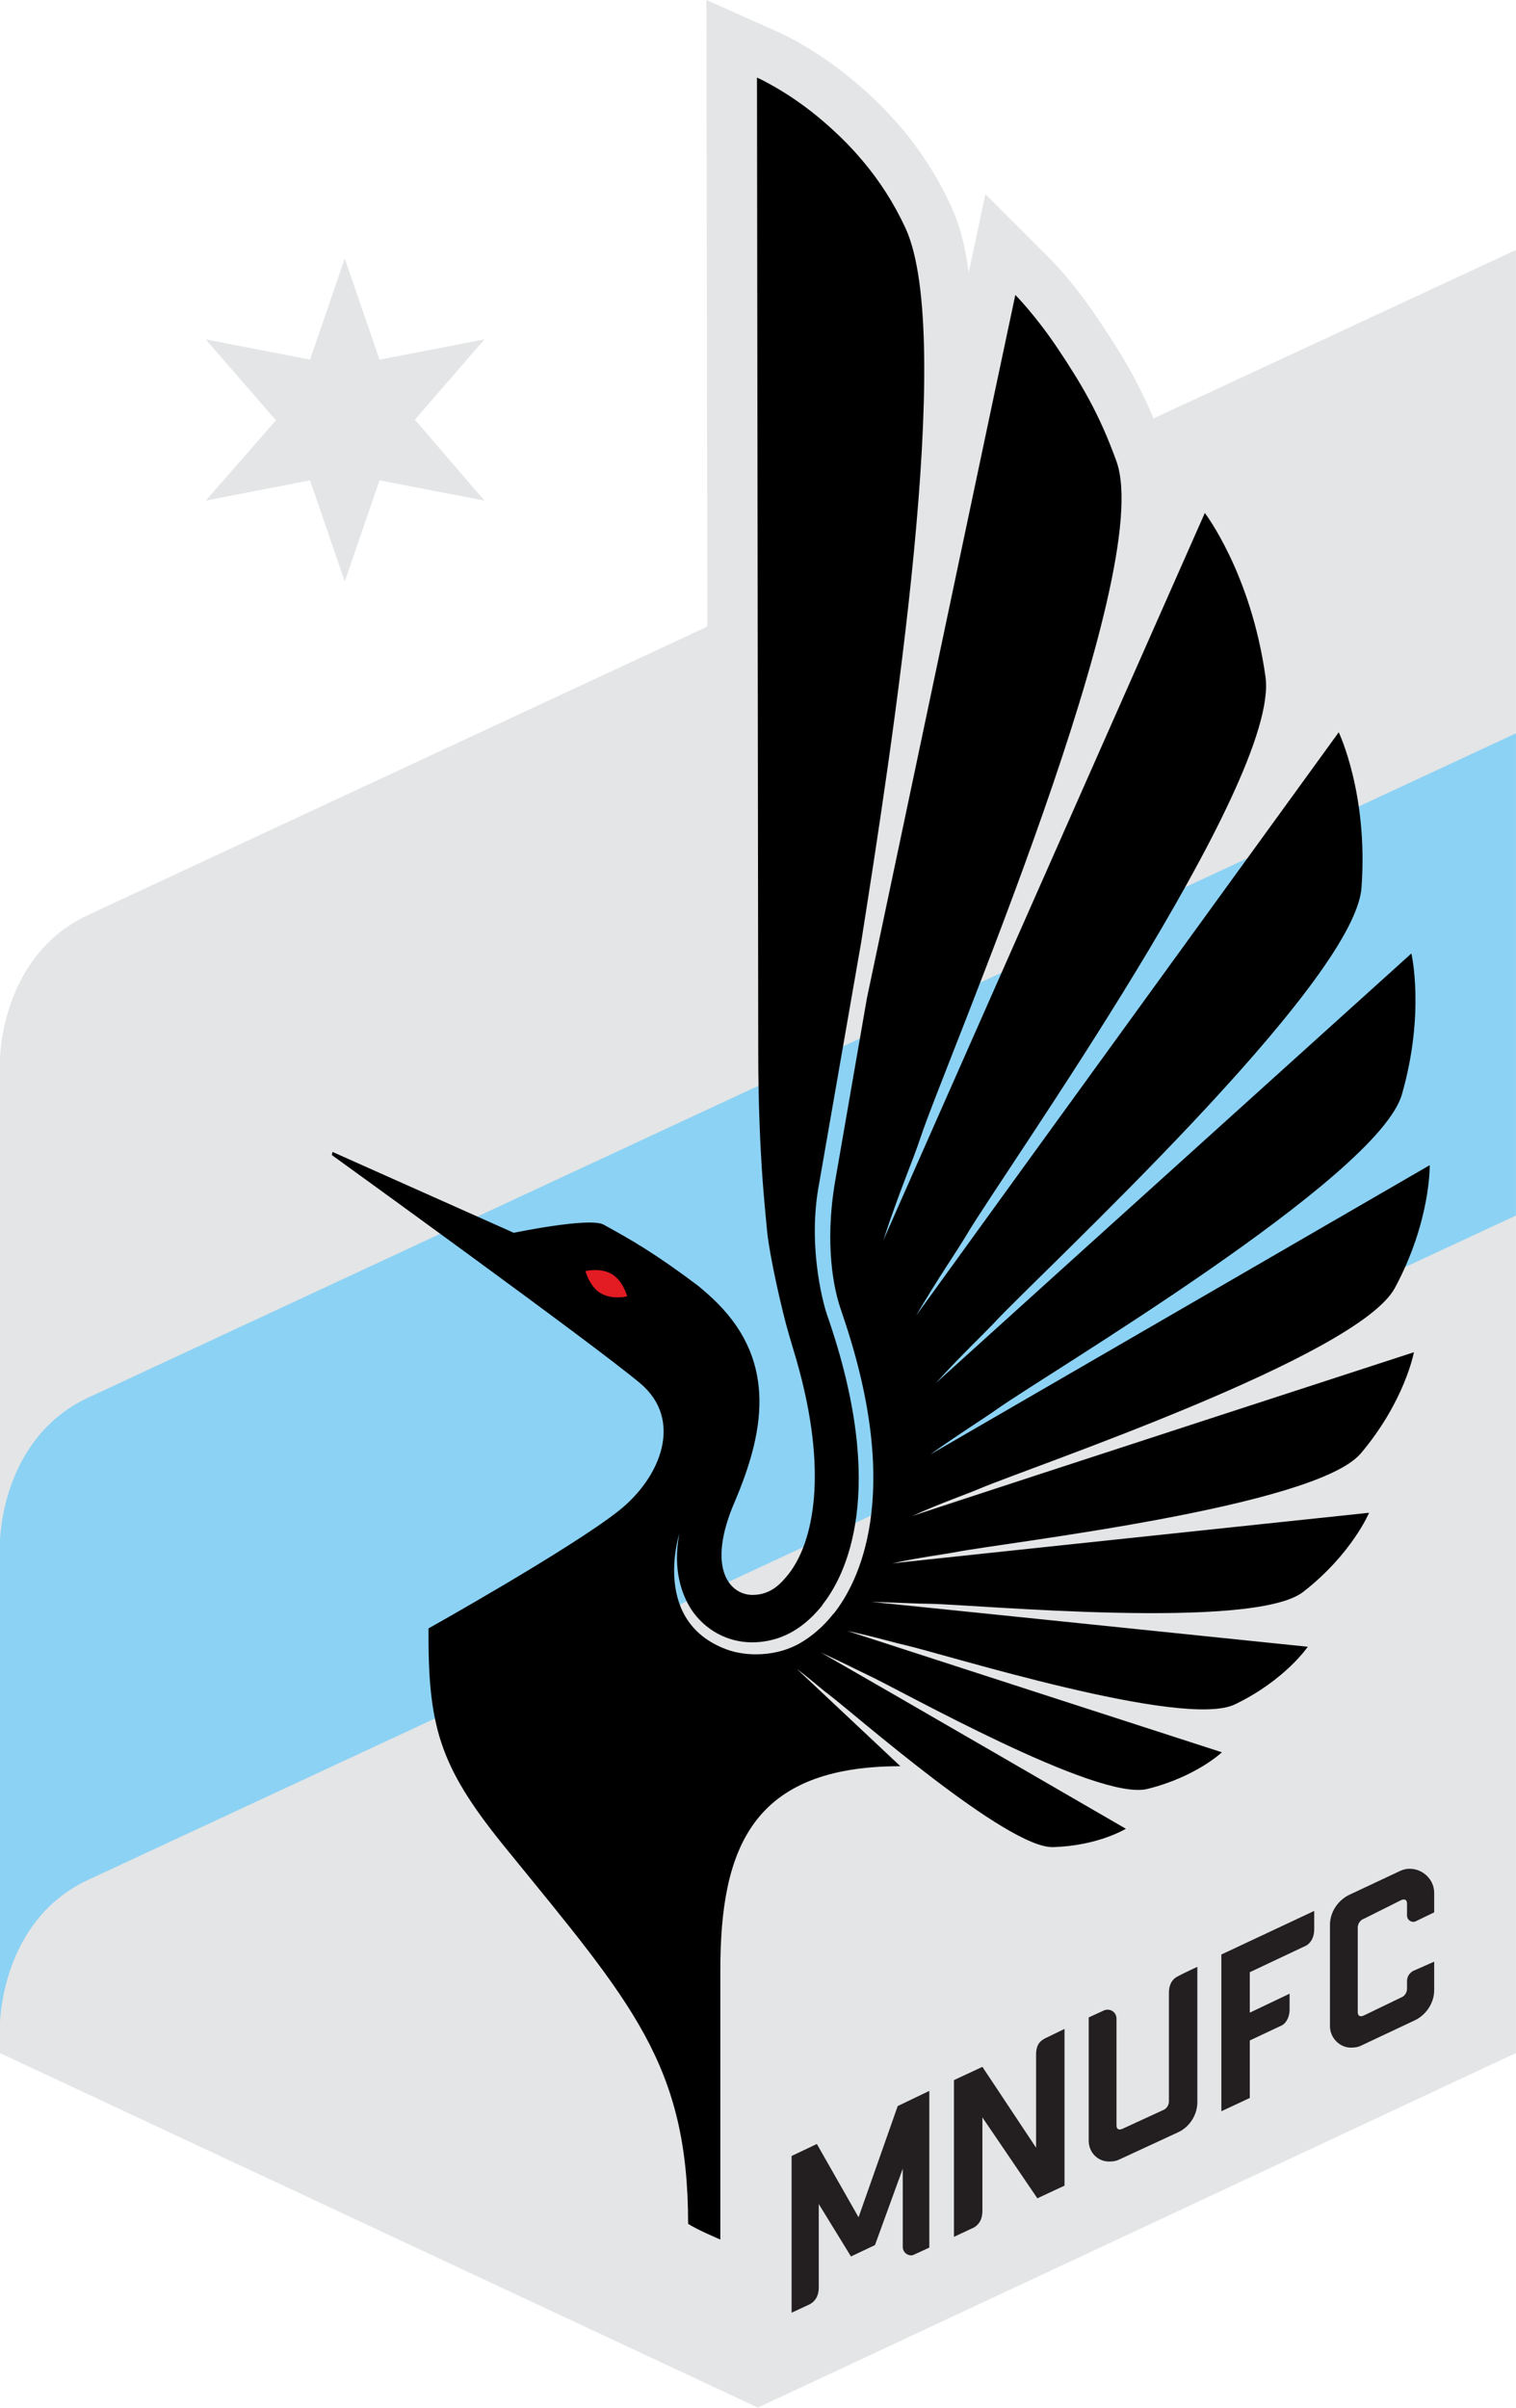 <?xml version="1.0" encoding="utf-8"?>
<!-- Generator: Adobe Illustrator 21.1.0, SVG Export Plug-In . SVG Version: 6.00 Build 0)  -->
<!DOCTYPE svg PUBLIC "-//W3C//DTD SVG 1.1//EN" "http://www.w3.org/Graphics/SVG/1.1/DTD/svg11.dtd">
<svg version="1.1"
	 id="svg2" xmlns:cc="http://creativecommons.org/ns#" xmlns:dc="http://purl.org/dc/elements/1.1/" xmlns:rdf="http://www.w3.org/1999/02/22-rdf-syntax-ns#" xmlns:svg="http://www.w3.org/2000/svg"
	 xmlns="http://www.w3.org/2000/svg" xmlns:xlink="http://www.w3.org/1999/xlink" x="0px" y="0px" width="300px" height="476.3px"
	 viewBox="0 0 300 476.3" style="enable-background:new 0 0 300 476.3;" xml:space="preserve">
<style type="text/css">
	.st0{fill:#E4E5E6;}
	.st1{fill:#8CD2F4;}
	.st2{fill:#E31B23;}
	.st3{fill:#231F20;}
</style>
<path class="st0" d="M152.6,458.1l-13.9-5.9c-4-1.7-6.8-3.1-8.3-4.2l-4.1-3v-5.1c0-26.5-8.2-36.6-30.2-63.5l-3.3-4
	C78.5,355,74.8,345,74.8,323.8v-7.5l5.1-2.9c7.6-4.3,29-16.6,36.3-22.4c3.3-2.6,5.1-5.9,5.1-7.8c0-0.4,0-1-1.1-1.9
	c-7.2-6-42.7-31.9-60.4-44.7l-5.2-3.8l3.8-19.2l44.4,19.8c15.9-3,19.4-1,21.4,0c5.4,2.9,10.1,5.7,17.7,11.2c0-0.1,0-0.1,0-0.2
	c-0.5-5.1-0.9-9.9-0.9-10.1c-0.6-8.5-0.9-17.2-0.9-26.5L139.8,0l14.1,6.3c0.7,0.3,7.1,3.2,14.2,9c9.1,7.4,15.7,15.8,20.2,25.7
	c1.6,3.4,2.7,7.7,3.4,12.9l3.3-15.5l13,13c0.5,0.5,4.8,4.9,9.7,12.3c4.4,6.6,8.7,13.4,12.6,24.3c0.5,1.4,0.9,2.9,1.1,4.6l4.6-10.4
	l10.3,13.4c0.4,0.6,10.8,14.2,14,37.1c0.1,0.5,0.1,1,0.2,1.5l6.2-8.5l7.3,15.1c0.7,1.5,6.7,14.6,5.5,34.4l5.7-5.1l3.9,16.5
	c0.3,1.4,2.9,13.3-1.2,29.7l4.7-2.7l0.4,16.9c0,1.2,0.1,11.4-5.6,24.3l5.4-1.7l-3,16.5c-0.2,1-1.8,9.1-8.3,18.8l5.3-0.6l-6.5,15.5
	c-0.4,0.8-3,7-9.6,13.8l5.9,0.6l-9.4,13.8c-0.4,0.7-3.6,5.1-9.9,9.7l3.7,1.2l-12.2,11.6c-0.5,0.5-3.6,3.3-9.1,6l2.8,1.6l-14.3,8.8
	c-0.8,0.5-8.1,4.8-19.3,5.1c-6.6,0.2-14.9-3.9-30.6-16c-19.8,0-25.6,6.8-25.6,30.4V458.1z M94.9,327.9c0.4,13.5,3,19.1,13.3,31.8
	l3.3,4c8.5,10.5,15.6,19.1,21.1,27.7v-1.7c0-17,2.9-38.5,24.1-46.8l-5.9-5.5l0.2-0.2c-3.2,0.2-6.5-0.2-9.5-1.2l-0.2-0.1
	c-12.8-4.3-17.9-14.7-17.9-25.5C114.8,316.4,102,323.9,94.9,327.9z M133.3,302.4L133.3,302.4C133.3,302.4,133.3,302.4,133.3,302.4
	C133.3,302.4,133.3,302.4,133.3,302.4z M182.7,286.5c0,0.6,0.1,1.1,0.1,1.6c0.3-0.1,0.5-0.2,0.8-0.3L182.7,286.5z M179.8,268.9
	c0.7,2.9,1.3,5.7,1.8,8.4c1.4-1,2.8-1.9,4-2.7L179.8,268.9z M114.7,252c8.3,6.2,15.4,11.5,18.4,14c3.5,2.9,5.9,6.5,7.2,10.6
	c-0.2-4.6-2-8.2-5.5-11.7c-0.8-0.8-1.8-1.7-2.9-2.6c-7.4-5.6-11.9-8.2-15.9-10.4C115.7,251.9,115.3,251.9,114.7,252z M176.5,257.7
	c0.9,2.7,1.7,5.4,2.4,7.9c1.3-1.4,2.6-2.7,3.7-3.9L176.5,257.7z M262.5,253.9l-8.8,5.1C257.7,256.9,260.5,255.2,262.5,253.9z
	 M174.3,245.8c0,2.3,0.3,4.3,0.5,5.8c1-1.7,2-3.2,2.8-4.6L174.3,245.8z M268.3,212.1c-9.2,8.3-21,18.9-32.8,29.6
	c2.5-1.7,4.9-3.5,7.3-5.2c22.3-16.3,24.8-22.1,25.1-22.8C268,213.2,268.2,212.6,268.3,212.1z M259.6,169.2
	c-10.8,14.9-26.5,36.5-40.9,56.4c6.2-6.4,12.7-13.2,18.7-19.9c20.7-23.2,21.9-30.1,22-30.8C259.6,172.9,259.7,171,259.6,169.2z
	 M238.6,125.9c-9.6,21.6-25.1,56.7-38,85.8c7.4-11.4,16-24.8,23.3-37.7c17.2-30.2,16.7-37.9,16.6-38.7
	C240.1,131.9,239.4,128.7,238.6,125.9z M206,82.6c-6.5,30.7-17.8,84.5-24.6,116.4c6.3-16,14.6-37.7,21-57.8
	c11.5-36.2,9.6-45.1,9.1-46.5C209.8,89.8,208,86,206,82.6z M159.8,34.8l0.2,153l0.5-3.1c2.9-18.2,7.7-48.6,10.3-76.4
	c4-41.3,1.2-54.7-0.8-59C167.6,44,164.3,39.2,159.8,34.8z"/>
<g id="layer1" transform="translate(-128.29,-337.998)">
	<g id="g4644" transform="matrix(1.25,0,0,-1.25,210.271,354.948)">
		<path id="path4646" class="st0" d="M93.3-25l-4.4-20.9C87.6-52,86-59.6,84.2-68l-1-0.5c2,22.5,2,40.5-2,49.1
			c-3.3,7.1-8.5,13.7-15,19C56.9,7,51,7.9,51,7.9l0.1-91.3l-102.7-47.8c-14-6.5-14-23-14-23v-157.1l120-56.1l120,56.1V-26
			l-60.7-28.2c-2.3,5.8-5.2,11.2-8.7,16.1c-1.4,2.1-2.8,4-4.2,5.7C98.4-29.3,93.3-25,93.3-25"/>
	</g>
	<g id="g4648" transform="matrix(1.25,0,0,-1.25,153.641,374.257)">
		<path id="path4650" class="st0" d="M28.8-47l5.5-16l5.5,16l16.6-3.2l-11,12.8l11,12.7l-16.6-3.2l-5.5,16l-5.5-16l-16.5,3.2
			l11.1-12.8L12.3-50.2L28.8-47z"/>
	</g>
	<g id="g4652" transform="matrix(1.25,0,0,-1.25,135.525,449.169)">
		<path id="path4654" class="st1" d="M8.2-132.2c-14-6.5-14-23-14-23v-76.3c0,0,0,16.5,14,23l226,105.1v76.3L8.2-132.2z"/>
	</g>
	<g id="g4656" transform="matrix(1.25,0,0,-1.25,239.461,453.71)">
		<path id="path4658" d="M126.5-137.4c7,8.3,8.4,16,8.4,16s-59.7-19.4-79.4-25.9c4.9,2.2,8.5,3.4,10.6,4.3c8,3.4,60,20.9,65.8,31.8
			c5.7,10.6,5.5,19.4,5.5,19.4s-58.2-33.7-79.1-45.8c4.9,3.5,8.5,5.7,10.6,7.2c7.9,5.6,60.3,36.6,64.1,49.8
			c3.7,12.9,1.5,22.3,1.5,22.3s-55.3-49.9-75.3-68c4.1,4.5,7.3,7.5,9.2,9.5c7.3,7.9,57.1,53.7,58.2,68.9c1.1,14.8-3.6,24.6-3.6,24.6
			s-50-68.9-66.9-92.3c3.5,6,6.4,10.1,8,12.8c6.1,10.3,49.7,71.6,47.3,88.3c-2.3,16.4-9.6,25.9-9.6,25.9S64.1-73.8,50.9-103.7
			c2.5,7.7,4.8,12.9,5.9,16.3c4.2,12.6,37.4,89.3,31,107c-2.7,7.5-5.6,12.3-9.2,17.7s-6.8,8.6-6.8,8.6C70,37.5,56.9-24.6,48.3-65.4
			l-5-28.8c-1.8-10.4-0.1-17.4,0.7-19.9l0.6-1.8c9.6-28.4,2.2-42.1-1.5-46.8l-0.2-0.2c-0.7-0.9-2.5-3-5.3-4.6
			c-2.2-1.2-4.5-1.7-6.9-1.7c-1.4,0-2.8,0.2-4.1,0.6c-12.6,4.2-8,18.4-8,18.5c-1.1-5.9,0.5-9.8,1.9-12c2.2-3.3,5.8-5.2,9.6-5.2
			c6.4,0,9.9,4.4,11.1,5.8l0.1,0.2c3.5,4.4,10.5,17.7,0.7,45.8l0,0c-0.3,0.8-3.1,9.9-1.4,20l6.8,39c4.9,31.1,15,95.7,7,113
			c-3.7,8-9,13.6-14,17.7s-9.5,6.1-9.5,6.1l0.2-154c0-8.2,0.3-15,0.7-20.6c0,0,0.3-3.9,0.7-7.9s2.3-12.4,3.4-16.2l1.3-4.4
			c5-17.5,2.7-28.6-1.3-33.7c-1-1.2-2.6-3.3-5.7-3.3c-3.6,0-7.4,4.2-2.8,14.8c4.5,10.6,6.8,21.8-2.8,31.4c-0.9,0.9-1.9,1.8-3,2.7
			c-6.9,5.2-10.8,7.4-15,9.7c-2.2,1.2-14.2-1.3-14.2-1.3l-28.7,12.8l-0.1-0.5c0,0,41.3-29.8,48.8-36.1c6.9-5.8,3.3-14.9-3.4-20.2
			c-7.6-6-30.1-18.6-30.1-18.6v-1.3c0-15,2.2-21.2,12.5-33.8C11.1-224.4,20-234.1,20-259.3c1.1-0.8,5.1-2.5,5.1-2.5v42.6
			c0,19.3,5,32.3,28.5,32.3l-16.4,15.4c2.4-1.8,3.9-3.2,5-4c4.1-3.1,28.4-24.5,35.6-24.2c7.1,0.2,11.5,2.9,11.5,2.9
			S51.5-174.9,41-168.9c3.5-1.6,5.8-2.8,7.3-3.5c5.2-2.4,36.5-20.1,44.4-18.1c7.7,1.9,11.8,5.8,11.8,5.8s-46.7,15.1-59.3,19.2
			c4.3-0.9,7.2-1.8,9-2.2c6.2-1.4,44.3-13.4,52.4-9.4c7.9,3.8,11.5,9.1,11.5,9.1s-53.3,5.5-69.1,7.1c3.8-0.1,7.5-0.3,9.2-0.3
			c7.1-0.1,51.3-4.3,59.2,1.9c7.7,6,10.4,12.5,10.4,12.5s-57.8-6.1-75.5-8c4.7,1,8.1,1.4,10.2,1.8
			C70.3-151.5,119.3-145.9,126.5-137.4"/>
	</g>
	<g id="g4660" transform="matrix(1.25,0,0,-1.25,179.522,440.905)">
		<path id="path4662" class="st2" d="M58.3-122.8c0,0-2.4-0.6-4.2,0.5s-2.4,3.5-2.4,3.5s2.4,0.6,4.2-0.5
			C57.7-120.4,58.3-122.8,58.3-122.8"/>
	</g>
	<g id="g4664" transform="matrix(1.25,0,0,-1.25,234.985,493.958)">
		<path id="path4666" class="st3" d="M121.4-183.1c0,0,1.3,0.6,1.3,2.6v2.9l-14.7-6.9v-24.8l4.5,2.1v9.1l5.1,2.4
			c0.4,0.2,1.2,1,1.2,2.5v2.5l-6.3-3v6.4L121.4-183.1z"/>
	</g>
	<g id="g4668" transform="matrix(1.25,0,0,-1.25,242.724,490.246)">
		<path id="path4670" class="st3" d="M130.2-178.9c0.6,0.3,1,0.1,1-0.5v-1.9l0,0c0-0.6,0.5-1,1-1c0.1,0,0.2,0,0.4,0.1l2.9,1.4v3.1
			c0,2.1-1.8,3.8-3.9,3.8c-0.5,0-0.9-0.1-1.4-0.3l-8.3-3.9c-1.7-0.9-2.9-2.7-2.9-4.7v-16c0-1.9,1.6-3.5,3.5-3.4c0.5,0,1,0.1,1.4,0.3
			l8.7,4.1c1.7,0.9,2.9,2.7,2.9,4.7v4.5l-3.4-1.5c-0.1-0.1-0.9-0.5-0.9-1.6v-1.2c0-0.6-0.4-1.2-1-1.4l-5.8-2.8c-0.6-0.3-1-0.1-1,0.5
			v13.4c0,0.6,0.4,1.2,1,1.4L130.2-178.9z"/>
	</g>
	<g id="g4672" transform="matrix(1.25,0,0,-1.25,212.946,510.426)">
		<path id="path4674" class="st3" d="M96.3-201.9l-8.5,12.8l-4.5-2.1V-216c0,0,1.9,0.9,3.2,1.5c0.3,0.2,1.3,0.8,1.3,2.6v14.8
			l8.7-12.8l4.3,2v24.8l-3.1-1.5c-0.3-0.2-1.4-0.6-1.4-2.5V-201.9z"/>
	</g>
	<g id="g4676" transform="matrix(1.25,0,0,-1.25,202.063,518.557)">
		<path id="path4678" class="st3" d="M83.9-211.1v12.4l-4.4-12.1l-3.8-1.8l-5.1,8.3v-13.2c0-1.5-0.7-2.3-1.5-2.7l-2.8-1.3v24.8
			l4,1.9l6.6-11.6l6.2,17.6l5,2.4v-24.8l-2.4-1.1C85-212.7,83.9-212.1,83.9-211.1"/>
	</g>
	<g id="g4680" transform="matrix(1.25,0,0,-1.25,217.233,499.775)">
		<path id="path4682" class="st3" d="M101.2-189.8v-19.5c0-1.9,1.5-3.4,3.4-3.3c0.5,0,1,0.1,1.4,0.3l0,0l9.3,4.3l0,0
			c1.8,0.8,3.1,2.7,3.1,4.8l0,0v21.4c0,0-2.2-1-3.1-1.5c-1.2-0.6-1.4-1.8-1.4-2.6v-17.2c0-0.6-0.4-1.2-1-1.4l-6.3-2.9
			c-0.6-0.3-1-0.1-1,0.5v16.9c0,1.1-1.1,1.7-2,1.3L101.2-189.8z"/>
	</g>
</g>
</svg>

